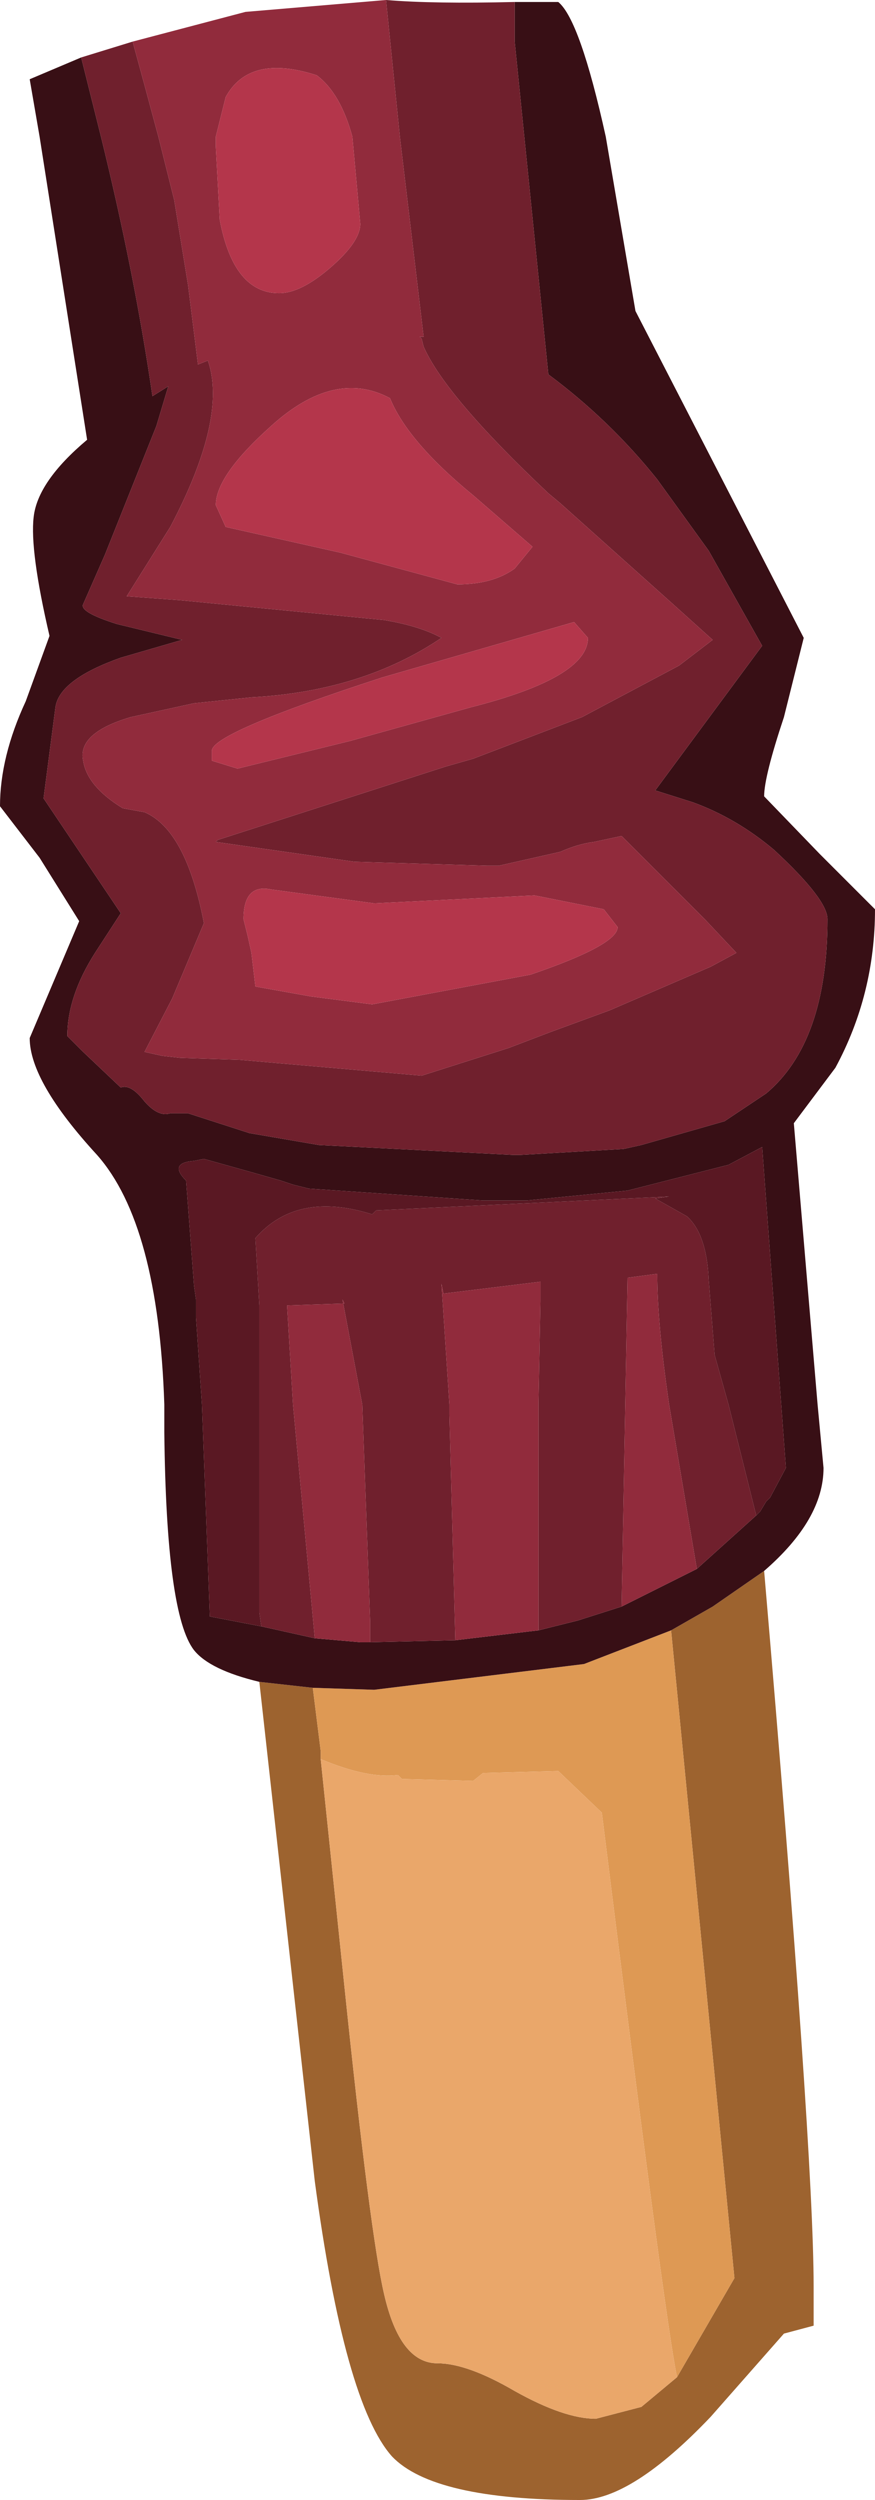 <?xml version="1.0" encoding="UTF-8" standalone="no"?>
<svg xmlns:ffdec="https://www.free-decompiler.com/flash" xmlns:xlink="http://www.w3.org/1999/xlink" ffdec:objectType="shape" height="63.1px" width="22.1px" xmlns="http://www.w3.org/2000/svg">
  <g transform="matrix(1.0, 0.0, 0.0, 1.0, 8.6, 1.5)">
    <path d="M10.7 38.15 Q11.95 52.75 11.95 56.2 L11.95 57.2 11.2 57.4 9.35 59.5 Q7.35 61.6 6.05 61.6 2.35 61.6 1.3 60.5 0.1 59.15 -0.65 53.55 L-2.05 40.95 -0.7 41.1 -0.5 42.7 -0.5 42.9 0.1 48.65 Q0.75 54.9 1.1 56.4 1.5 58.15 2.45 58.15 3.2 58.15 4.4 58.85 5.65 59.55 6.45 59.55 L7.6 59.25 8.5 58.5 9.95 56.0 8.35 39.65 9.4 39.05 10.7 38.15" fill="#9d632f" fill-rule="evenodd" stroke="none"/>
    <path d="M-0.7 41.1 L0.85 41.15 6.15 40.5 8.35 39.65 9.95 56.0 8.5 58.5 Q8.2 57.1 6.6 44.25 L5.5 43.2 3.6 43.25 3.35 43.45 1.55 43.4 1.45 43.3 Q0.7 43.4 -0.5 42.9 L-0.5 42.7 -0.7 41.1" fill="#de9954" fill-rule="evenodd" stroke="none"/>
    <path d="M8.5 58.5 L7.6 59.25 6.45 59.55 Q5.65 59.55 4.4 58.85 3.2 58.15 2.45 58.15 1.5 58.15 1.1 56.4 0.75 54.9 0.1 48.65 L-0.5 42.9 Q0.7 43.4 1.45 43.3 L1.55 43.4 3.35 43.45 3.6 43.25 5.5 43.2 6.6 44.25 Q8.2 57.1 8.5 58.5" fill="#eaa76a" fill-rule="evenodd" stroke="none"/>
    <path d="M4.4 -1.45 L5.5 -1.45 Q6.05 -1.0 6.7 1.95 L7.45 6.35 11.7 14.6 11.2 16.6 Q10.7 18.1 10.7 18.6 L12.1 20.05 13.5 21.45 Q13.5 23.6 12.5 25.45 L11.45 26.85 12.05 33.95 12.2 35.55 Q12.2 36.85 10.7 38.15 L9.4 39.05 8.35 39.65 6.15 40.5 0.85 41.15 -0.7 41.1 -2.05 40.95 Q-3.3 40.65 -3.7 40.15 -4.4 39.25 -4.45 34.65 L-4.45 33.95 Q-4.6 29.4 -6.15 27.65 -7.85 25.8 -7.85 24.7 L-6.6 21.75 -7.6 20.15 -8.6 18.85 Q-8.6 17.6 -7.95 16.2 L-7.35 14.55 Q-7.85 12.4 -7.75 11.55 -7.65 10.65 -6.4 9.6 L-7.6 1.95 -7.85 0.5 -6.55 -0.05 -6.05 1.95 Q-5.2 5.4 -4.75 8.5 L-4.35 8.25 -4.65 9.25 -5.95 12.5 -6.5 13.75 Q-6.6 13.95 -5.65 14.25 L-4.0 14.65 -5.55 15.1 Q-7.1 15.65 -7.2 16.35 L-7.5 18.65 -5.55 21.55 -6.2 22.55 Q-6.9 23.65 -6.9 24.65 L-6.5 25.05 -5.55 25.95 Q-5.3 25.85 -4.95 26.3 -4.6 26.7 -4.3 26.6 L-3.85 26.6 -2.3 27.1 -0.55 27.4 4.35 27.65 4.55 27.65 7.15 27.5 7.6 27.4 9.7 26.8 10.75 26.1 Q12.3 24.8 12.3 21.7 12.3 21.2 10.95 19.95 10.0 19.15 8.9 18.75 L7.95 18.45 10.65 14.8 9.3 12.4 8.0 10.6 Q6.8 9.1 5.25 7.95 L4.4 -0.45 4.4 -1.45 M10.5 36.75 L10.6 36.65 10.75 36.4 10.85 36.3 11.25 35.55 10.65 27.45 9.8 27.9 7.25 28.55 4.7 28.8 3.6 28.8 -0.8 28.5 -1.2 28.4 -1.5 28.3 -2.2 28.1 -3.45 27.75 -3.7 27.8 Q-4.35 27.85 -3.9 28.3 L-3.7 30.95 -3.65 31.3 -3.65 31.75 -3.5 33.95 -3.3 39.3 -2.0 39.55 -0.65 39.85 0.5 39.95 0.75 39.95 2.9 39.9 5.0 39.65 6.0 39.4 7.1 39.05 9.0 38.1 10.5 36.75" fill="#380f15" fill-rule="evenodd" stroke="none"/>
    <path d="M1.15 -1.5 Q2.35 -1.4 4.4 -1.45 L4.4 -0.45 5.25 7.95 Q6.8 9.1 8.0 10.6 L9.3 12.4 10.65 14.8 7.95 18.45 8.9 18.75 Q10.0 19.15 10.95 19.95 12.3 21.2 12.3 21.7 12.3 24.8 10.75 26.1 L9.7 26.8 7.6 27.4 7.15 27.5 4.55 27.65 4.35 27.65 -0.55 27.4 -2.3 27.1 -3.85 26.6 -4.3 26.6 Q-4.6 26.7 -4.95 26.3 -5.3 25.85 -5.55 25.95 L-6.5 25.05 -6.9 24.65 Q-6.9 23.65 -6.2 22.55 L-5.55 21.55 -7.5 18.65 -7.2 16.35 Q-7.1 15.65 -5.55 15.1 L-4.0 14.65 -5.65 14.25 Q-6.6 13.95 -6.5 13.75 L-5.95 12.5 -4.65 9.25 -4.35 8.25 -4.75 8.5 Q-5.2 5.4 -6.05 1.95 L-6.55 -0.05 -5.25 -0.45 -4.95 0.65 -4.6 1.95 -4.2 3.55 -3.85 5.7 -3.6 7.7 -3.35 7.6 Q-2.85 9.05 -4.3 11.8 L-5.4 13.55 -4.05 13.65 1.1 14.15 Q2.0 14.3 2.55 14.6 0.55 15.95 -2.25 16.1 L-3.7 16.25 -5.3 16.6 Q-6.65 17.0 -6.5 17.7 -6.4 18.35 -5.5 18.9 L-4.95 19.0 Q-3.9 19.45 -3.45 21.8 L-4.25 23.7 -4.95 25.05 -4.5 25.15 -4.05 25.2 -2.55 25.25 2.05 25.65 4.25 24.95 5.3 24.55 6.8 24.0 9.35 22.9 10.0 22.55 9.2 21.7 7.1 19.6 6.4 19.75 Q6.0 19.8 5.55 20.0 L4.0 20.35 3.7 20.35 0.35 20.25 -3.15 19.75 -3.1 19.7 2.65 17.85 3.35 17.65 6.1 16.6 8.55 15.3 9.4 14.65 8.4 13.75 5.55 11.2 5.25 10.95 Q2.65 8.5 2.1 7.25 L2.05 7.05 2.0 7.0 2.1 7.0 1.5 1.95 1.15 -1.5 M10.5 36.75 L9.0 38.1 8.3 33.95 Q8.0 31.9 8.0 30.65 L7.25 30.75 7.1 39.05 6.0 39.4 5.0 39.65 5.0 33.95 5.05 31.35 5.05 30.85 2.6 31.15 2.55 30.9 2.75 33.95 2.75 34.2 2.9 39.9 0.75 39.95 0.75 39.45 0.55 33.95 0.05 31.3 0.1 31.4 -1.35 31.45 -1.2 33.95 -0.65 39.85 -2.0 39.55 -2.05 39.2 -2.05 31.45 -2.15 29.75 Q-1.1 28.55 0.8 29.15 L0.9 29.05 8.3 28.7 7.95 28.75 8.75 29.2 Q9.25 29.65 9.3 30.8 L9.45 32.7 9.8 33.95 10.5 36.75" fill="#70202d" fill-rule="evenodd" stroke="none"/>
    <path d="M-5.25 -0.45 L-2.4 -1.2 1.15 -1.5 1.5 1.95 2.1 7.0 2.0 7.0 2.05 7.05 2.1 7.25 Q2.65 8.5 5.25 10.95 L5.55 11.2 8.4 13.75 9.4 14.65 8.55 15.3 6.1 16.6 3.35 17.65 2.65 17.85 -3.1 19.7 -3.15 19.75 0.35 20.25 3.7 20.35 4.0 20.35 5.55 20.0 Q6.0 19.8 6.4 19.75 L7.1 19.6 9.2 21.7 10.0 22.55 9.35 22.9 6.8 24.0 5.3 24.55 4.25 24.95 2.05 25.65 -2.55 25.25 -4.05 25.2 -4.5 25.15 -4.95 25.05 -4.25 23.7 -3.45 21.8 Q-3.9 19.45 -4.95 19.0 L-5.5 18.9 Q-6.4 18.35 -6.5 17.7 -6.65 17.0 -5.3 16.6 L-3.7 16.25 -2.25 16.1 Q0.55 15.95 2.55 14.6 2.0 14.3 1.1 14.15 L-4.05 13.65 -5.4 13.55 -4.3 11.8 Q-2.85 9.05 -3.35 7.6 L-3.6 7.7 -3.85 5.7 -4.2 3.55 -4.6 1.95 -4.95 0.65 -5.25 -0.45 M0.85 21.3 L-1.75 20.95 Q-2.45 20.8 -2.45 21.7 L-2.35 22.1 -2.25 22.55 -2.15 23.4 -0.75 23.65 0.8 23.85 4.8 23.1 Q7.0 22.35 7.0 21.9 L6.65 21.45 4.9 21.1 0.85 21.3 M5.9 14.2 L1.05 15.6 Q-3.25 17.0 -3.25 17.45 L-3.25 17.7 -2.6 17.9 0.25 17.2 3.3 16.35 Q6.25 15.6 6.25 14.6 L5.9 14.2 M4.85 12.3 L3.35 11.0 Q1.7 9.65 1.25 8.55 -0.15 7.8 -1.75 9.25 -3.15 10.5 -3.15 11.25 L-2.9 11.8 0.0 12.45 2.95 13.25 Q3.85 13.25 4.4 12.85 L4.85 12.3 M-0.6 0.4 Q-2.3 -0.15 -2.9 0.95 L-3.15 1.95 -3.15 2.2 -3.05 4.05 Q-2.7 5.9 -1.55 5.9 -1.0 5.9 -0.25 5.25 0.5 4.6 0.5 4.15 L0.3 1.95 Q0.0 0.85 -0.6 0.4 M9.0 38.1 L7.1 39.05 7.25 30.75 8.0 30.65 Q8.0 31.9 8.3 33.95 L9.0 38.1 M5.0 39.65 L2.9 39.9 2.75 34.2 2.75 33.95 2.55 30.9 2.6 31.15 5.05 30.85 5.05 31.35 5.0 33.95 5.0 39.65 M0.75 39.95 L0.5 39.95 -0.65 39.85 -1.2 33.95 -1.35 31.45 0.1 31.4 0.05 31.3 0.55 33.95 0.75 39.45 0.75 39.95" fill="#912b3c" fill-rule="evenodd" stroke="none"/>
    <path d="M-0.6 0.4 Q0.0 0.85 0.3 1.95 L0.5 4.15 Q0.5 4.6 -0.25 5.25 -1.0 5.9 -1.55 5.9 -2.7 5.9 -3.05 4.05 L-3.15 2.2 -3.15 1.95 -2.9 0.95 Q-2.3 -0.15 -0.6 0.4 M4.85 12.3 L4.4 12.85 Q3.85 13.25 2.95 13.25 L0.0 12.45 -2.9 11.8 -3.15 11.25 Q-3.15 10.5 -1.75 9.25 -0.15 7.8 1.25 8.55 1.7 9.65 3.35 11.0 L4.85 12.3 M5.9 14.2 L6.25 14.6 Q6.25 15.6 3.3 16.35 L0.25 17.2 -2.6 17.9 -3.25 17.7 -3.25 17.45 Q-3.25 17.0 1.05 15.6 L5.9 14.2 M0.85 21.3 L4.9 21.1 6.65 21.45 7.0 21.9 Q7.0 22.35 4.8 23.1 L0.8 23.85 -0.75 23.65 -2.15 23.4 -2.25 22.55 -2.35 22.1 -2.45 21.7 Q-2.45 20.8 -1.75 20.95 L0.85 21.3" fill="#b4364b" fill-rule="evenodd" stroke="none"/>
    <path d="M-2.0 39.55 L-3.3 39.3 -3.5 33.95 -3.65 31.75 -3.65 31.3 -3.7 30.95 -3.9 28.3 Q-4.35 27.85 -3.7 27.8 L-3.45 27.75 -2.2 28.1 -1.5 28.3 -1.2 28.4 -0.8 28.5 3.6 28.8 4.7 28.8 7.25 28.55 9.8 27.9 10.65 27.45 11.25 35.55 10.85 36.3 10.75 36.4 10.6 36.65 10.5 36.75 9.8 33.95 9.45 32.7 9.3 30.8 Q9.25 29.65 8.75 29.2 L7.95 28.75 8.3 28.7 0.9 29.05 0.8 29.15 Q-1.1 28.55 -2.15 29.75 L-2.05 31.45 -2.05 39.2 -2.0 39.55" fill="#5a1823" fill-rule="evenodd" stroke="none"/>
  </g>
</svg>
